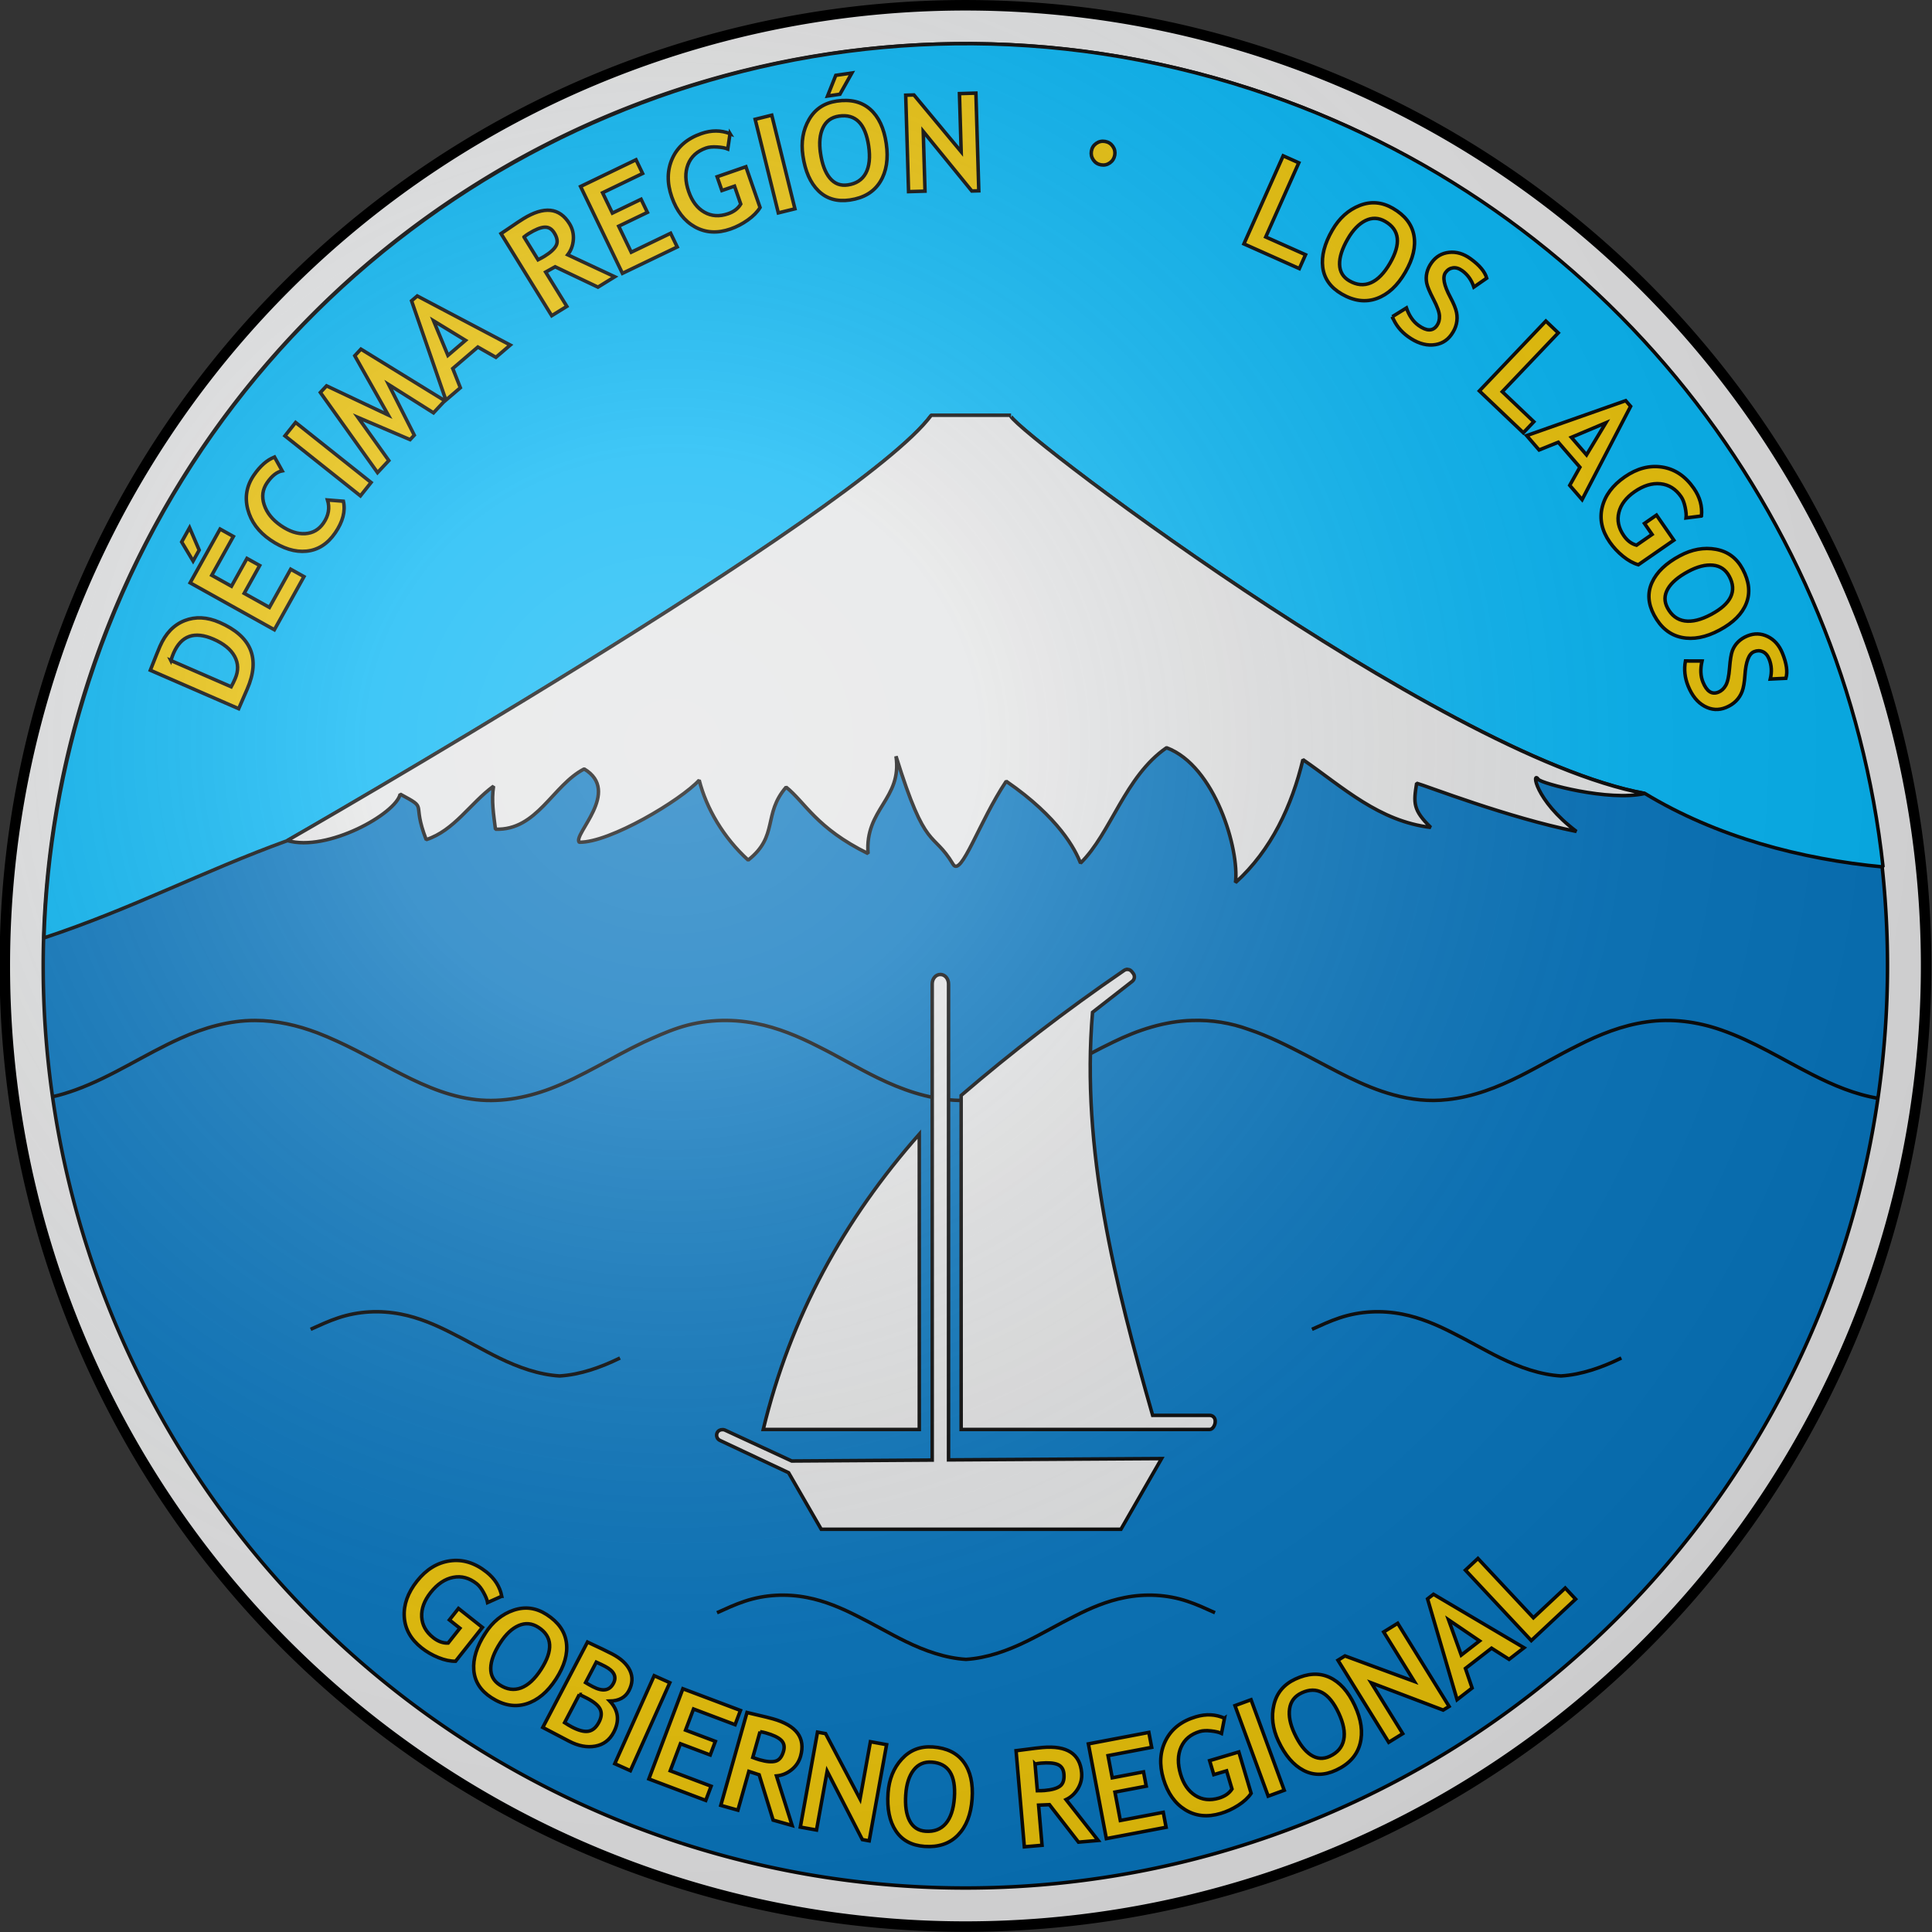 <svg height="551.818" width="551.815" xmlns="http://www.w3.org/2000/svg" xmlns:xlink="http://www.w3.org/1999/xlink"><rect width="100%" height="100%" fill="#333333" stroke="none"/><radialGradient id="a" cx="285.186" cy="200.448" gradientTransform="matrix(1.521 0 0 1.439 -237.527 -26.682)" gradientUnits="userSpaceOnUse" r="300"><stop offset="0" stop-color="#fff" stop-opacity=".314"/><stop offset=".19" stop-color="#fff" stop-opacity=".251"/><stop offset=".6" stop-color="#6b6b6b" stop-opacity=".125"/><stop offset="1" stop-opacity=".125"/></radialGradient><g stroke="#000" transform="translate(-46.543 -49.09)"><path d="m268.685 314.095a115.773 115.773 0 1 1 .189.061" fill="#e3e4e5" stroke-linecap="round" stroke-linejoin="bevel" stroke-width=".422" transform="matrix(2.37 0 0 2.37 -398.987 -158.38)"/><path d="m268.685 314.095a115.773 115.773 0 1 1 .189.061" fill="#0071bc" stroke-linecap="round" stroke-linejoin="bevel" stroke-width=".44" transform="matrix(2.275 0 0 2.275 -370.108 -139.03)"/><g fill-rule="evenodd"><path d="m583.099 362.812c-6.644-1.096-12.927-3.746-18.906-6.789-8.596-4.355-16.814-9.532-25.953-12.719-6.846-2.409-14.278-3.418-21.484-2.32-6.873.98-13.354 3.573-19.508 6.703-5.529 2.723-10.909 5.911-16.414 8.68-6.557 3.306-13.532 6.01-20.883 6.789-5.189.607-10.448.029-15.469-1.375-8.837-2.406-16.761-7.085-24.836-11.258-5.323-2.721-10.724-5.509-16.414-7.391-5.182-1.888-10.642-2.774-16.156-2.578-7.885.191-15.572 2.747-22.602 6.188-8.701 4.156-16.892 9.396-25.867 12.977-6.234 2.435-12.87 3.996-19.594 3.609-7.601-.444-14.951-3.044-21.742-6.359-5.796-2.815-11.327-6.166-17.102-9.023-5.616-2.872-11.484-5.325-17.703-6.531-7.355-1.464-15.136-1.101-22.258 1.289-3.368 1.11-6.565 2.589-9.797 4.039-8.995 4.255-17.4 9.771-26.727 13.32-7.158 2.687-14.983 4.101-22.602 2.922-7.979-1.178-15.347-4.717-22.43-8.422-7.058-3.687-14.036-7.621-21.484-10.484-5.692-2.154-11.679-3.527-17.789-3.523-7.355-.022-14.566 2.07-21.227 5.07-10.215 4.549-19.528 10.965-30.078 14.781-2.083.737-4.199 1.418-6.359 1.891" fill="#0071bc"/><g stroke-linejoin="bevel"><path d="m319.223 61.572c-109.795 1.376-211.513 71.888-247.292 182.073-7.897 24.318-12.086 48.984-12.834 73.324 25.377-8.393 45.179-18.952 69.497-27.769 0 0 163.512-93.692 183.949-121.507h22.74c-4.744 0 122.269 97.275 181.022 107.998 20.58 12.484 44.704 18.809 68.071 21.014-10.888-99.925-78.825-189.186-180.572-222.225-28.086-9.12-56.595-13.259-84.582-12.909z" fill="#00b4f4" stroke-linecap="round"/><path d="m128.603 289.171c11.459 3.322 31.052-7.672 32.237-13.264 8.321 4.494 3.088 1.82 7.432 13.005 8.021-2.608 12.544-10.367 19.238-15.276-.65 4.218.012 8.035.541 12.29 11.911.431 16.34-12.59 25.349-17.205 10.717 6.433-3.297 18.711-1.424 20.923 8.661.201 29.073-12.019 34.27-17.721 2.036 8.034 6.922 16.411 13.984 22.822 8.75-6.865 4.147-13.086 10.844-20.827 5.467 4.358 8.593 11.689 23.406 18.971-.975-12.82 9.786-15.538 7.975-27.808 8.615 27.76 10.412 21.039 16.302 30.849 2.322 3.867 7.488-12.243 15.181-23.697 15.09 10.367 19.744 19.577 21.222 23.375 8.702-8.515 12.662-24.741 24.565-32.953 13.908 5.151 20.859 29.252 19.694 38.519 10.295-9.279 16.146-22.078 19.271-35.125 11.613 8.044 21.671 17.561 36.512 19.372-5.091-4.974-4.952-6.943-4.038-12.626 2.837.772 26.071 9.845 45.634 13.771-11.94-9.028-12.793-17.547-10.856-14.862.81 1.123 20.05 6.364 30.356 4.024-58.753-10.723-185.742-108.028-180.998-108.028h-22.776c-20.437 27.815-183.92 121.471-183.92 121.471z" fill="#e3e4e5"/></g></g><g fill="#e3e4e5" stroke-width=".59" transform="matrix(-1.696 0 0 1.696 554.427 273.989)"><path d="m141.094 31.5c-.765 0-1.375.712-1.375 1.594v80.156l-35.875-.219 6.844 11.906h50.469l5.5-9.531 11.562-5.438c.481-.221.69-.8.469-1.281-.166-.361-.534-.543-.906-.531-.124.004-.255.007-.375.062l-11.281 5.219-23.656-.156v-80.188c0-.882-.61-1.594-1.375-1.594z"/><g fill-rule="evenodd"><path d="m144.645 108.125h26.279c-4.562-18.977-13.612-35.39-26.279-49.735z"/><path d="m109.469 30.656c-.242.029-.462.167-.625.375l-.219.281c-.326.417-.261 1.017.156 1.344l6.688 5.219c1.957 23.199-3.818 45.781-10.125 67.875h-9.594c-.529 0-.938.408-.938.938v.156c0 .529.408 1.281.938 1.281h41.846v-56.25c-8.278-7.11-17.427-14.205-27.409-21.031-.208-.163-.476-.217-.719-.188z"/></g></g><path d="m117.152 245.9-2.437 5.602-25.237-10.979c1.429-3.629 2.343-5.903 2.743-6.823 1.6-3.677 3.946-6.125 7.038-7.342 3.092-1.217 6.42-1.051 9.982.499 9.079 3.95 11.716 10.297 7.911 19.043zm-21.811-8.156 17.238 7.5c.384-.694.758-1.46 1.123-2.299.985-2.264.934-4.394-.151-6.39-1.086-1.996-3.106-3.637-6.059-4.922-5.401-2.35-9.194-1.014-11.379 4.008-.21.483-.467 1.184-.772 2.104zm11.684-24.347 5.633 3.138 4.429-7.948 3.629 2.022-4.429 7.948 7.209 4.017 6.076-10.904 3.793 2.114-8.455 15.174-24.058-13.405 8.555-15.354 3.793 2.114zm-6.335-13.58 2.744 6.392-1.739 3.12-3.265-5.456zm24.264-20.187 2.193 3.946c-1.516.282-2.959 1.419-4.328 3.413-1.298 1.891-1.57 3.985-.814 6.283.756 2.298 2.348 4.28 4.775 5.947 2.428 1.667 4.739 2.43 6.935 2.288 2.195-.142 3.935-1.148 5.219-3.018 1.469-2.139 1.853-4.337 1.154-6.596l4.542.36c.618 2.842-.162 5.848-2.34 9.02-2.178 3.172-4.913 4.919-8.206 5.242-3.293.323-6.742-.753-10.348-3.229-3.358-2.306-5.496-5.207-6.417-8.705-.92-3.498-.337-6.765 1.749-9.802 1.788-2.603 3.749-4.32 5.885-5.149zm24.535 11.088-21.557-17.139 3.042-3.826 21.557 17.139zm24.103-27.173-3.238 3.458-12.793-8.065 7.31 14.443-1.195 1.276-14.892-6.347 8.81 12.319-3.225 3.444-16.326-22.885 1.773-1.894 17.617 8.333-9.56-16.936 1.76-1.88zm14.593-12.398-5.158-2.935-7.171 6.135 2.173 5.489-4.128 3.532-9.806-28.35 1.628-1.393 26.561 14.015zm-17.801-10.426 4.097 9.879 5.028-4.302zm46.951-9.621-12.23-5.814c-.636.378-1.538.884-2.708 1.518l6.045 9.789-4.318 2.667-14.471-23.432c.235-.145 1.111-.741 2.629-1.789 1.518-1.048 2.757-1.868 3.717-2.461 5.95-3.675 10.347-3.209 13.192 1.398.856 1.386 1.226 2.903 1.11 4.551-.116 1.648-.654 3.092-1.611 4.332l13.445 6.279zm-21.132-14.325 4.02 6.51c.807-.41 1.413-.74 1.819-.991 1.738-1.073 2.858-2.104 3.36-3.092.502-.988.315-2.191-.561-3.609-.711-1.152-1.64-1.69-2.787-1.615-1.147.075-2.648.685-4.503 1.831-.448.277-.897.598-1.348.965zm22.451-12.629 2.799 5.809 8.196-3.95 1.804 3.743-8.196 3.95 3.583 7.434 11.245-5.419 1.885 3.912-15.648 7.541-11.956-24.81 15.834-7.631 1.885 3.912zm36.397-16.886-.647 4.384c-.713-.296-1.721-.487-3.024-.572-1.303-.085-2.363.014-3.18.298-2.557.888-4.275 2.456-5.153 4.704-.878 2.248-.811 4.829.2 7.741.962 2.77 2.455 4.733 4.481 5.887 2.026 1.154 4.288 1.298 6.786.431 1.646-.571 2.845-1.492 3.598-2.761l-1.775-5.115-3.605 1.251-1.368-3.943 8.223-2.854 4.044 11.65c-.789 1.282-1.963 2.476-3.523 3.581-1.56 1.105-3.198 1.956-4.915 2.552-3.729 1.295-7.111 1.098-10.144-.588-3.033-1.687-5.246-4.537-6.639-8.55-1.393-4.014-1.335-7.688.173-11.024 1.509-3.336 4.276-5.703 8.301-7.1 2.853-.99 5.576-.98 8.169.03zm13.792 22.638-6.612-26.735 4.745-1.173 6.612 26.735zm7.018-16.359c-.565-3.882.021-7.32 1.757-10.314 1.736-2.995 4.384-4.751 7.943-5.269 3.919-.57 7.091.209 9.516 2.339 2.425 2.129 3.957 5.389 4.596 9.779.639 4.39.064 8.033-1.725 10.927-1.789 2.895-4.674 4.631-8.655 5.211-3.659.532-6.65-.337-8.975-2.607-2.325-2.271-3.811-5.626-4.457-10.066zm5.023-.731c.464 3.187 1.362 5.577 2.696 7.168 1.333 1.592 3.03 2.238 5.088 1.938 2.418-.352 4.139-1.476 5.161-3.373 1.022-1.896 1.296-4.476.821-7.737-.929-6.387-3.751-9.238-8.463-8.552-2.158.314-3.688 1.42-4.589 3.318-.902 1.898-1.139 4.31-.714 7.237zm8.964-22.866-3.411 6.062-3.535.514 2.351-5.908zm34.263 33.705-13.875-17.024.504 17.062-4.698.139-.814-27.547 2.349-.069 13.494 16.227-.491-16.611 4.698-.139.825 27.904zm34.157-11.419c.165-.925.628-1.654 1.391-2.187.763-.533 1.607-.717 2.533-.552s1.654.628 2.187 1.391c.533.763.717 1.607.552 2.533-.165.925-.629 1.658-1.393 2.196-.764.539-1.609.726-2.534.561s-1.654-.631-2.185-1.4c-.532-.769-.715-1.616-.551-2.542zm43.558 26.521 11.212-25.155 4.464 1.99-9.444 21.188 11.367 5.066-1.768 3.966zm25.271-3.965c1.967-3.394 4.561-5.726 7.781-6.995 3.22-1.27 6.386-1.003 9.498.801 3.426 1.986 5.429 4.566 6.008 7.741.579 3.175-.244 6.681-2.469 10.52-2.225 3.838-4.937 6.337-8.136 7.496-3.199 1.159-6.539.729-10.02-1.288-3.199-1.854-5.005-4.393-5.418-7.616-.413-3.223.505-6.776 2.755-10.658zm4.391 2.545c-1.615 2.787-2.394 5.218-2.337 7.293.057 2.076.986 3.635 2.786 4.678 2.114 1.225 4.161 1.412 6.14.56 1.979-.852 3.794-2.704 5.447-5.556 3.237-5.584 2.795-9.57-1.326-11.958-1.887-1.094-3.773-1.176-5.658-.248-1.885.928-3.569 2.672-5.052 5.231zm12.729 22.209 4.027-2.495c.772 2.227 1.915 3.887 3.429 4.981 2.327 1.68 4.077 1.707 5.251.082.55-.762.801-1.687.751-2.774-.05-1.087-.621-2.678-1.713-4.773-1.092-2.095-1.735-3.634-1.93-4.617-.195-.983-.177-1.971.054-2.964.23-.993.679-1.952 1.347-2.877 1.247-1.727 2.914-2.703 5.001-2.928 2.087-.225 4.121.379 6.102 1.809 2.581 1.864 4.127 3.715 4.639 5.553l-3.669 2.544c-.673-2.001-1.782-3.559-3.326-4.674-.914-.66-1.797-.931-2.649-.811-.851.119-1.556.565-2.114 1.337-.924 1.28-.468 3.635 1.369 7.064.965 1.81 1.556 3.261 1.773 4.353.217 1.092.202 2.171-.043 3.238-.245 1.067-.731 2.104-1.457 3.11-1.306 1.809-3.095 2.782-5.366 2.919-2.271.138-4.606-.659-7.004-2.391-2.083-1.504-3.574-3.4-4.472-5.688zm24.862 21.206 18.987-19.949 3.54 3.37-15.993 16.803 9.014 8.58-2.994 3.146zm25.807 26.97 2.904-5.175-6.177-7.134-5.476 2.205-3.556-4.107 28.291-9.974 1.403 1.62-13.856 26.644zm10.32-17.863-9.854 4.156 4.332 5.003zm27.302 26.617-4.397.553c.094-.767.007-1.789-.261-3.067-.268-1.278-.648-2.272-1.141-2.983-1.542-2.225-3.513-3.459-5.914-3.701-2.401-.242-4.869.514-7.403 2.27-2.411 1.67-3.9 3.636-4.468 5.897-.568 2.261-.099 4.479 1.407 6.652.992 1.432 2.201 2.34 3.626 2.725l4.45-3.083-2.173-3.137 3.431-2.377 4.956 7.155-10.137 7.023c-1.447-.416-2.912-1.227-4.395-2.432-1.483-1.206-2.742-2.556-3.777-4.05-2.248-3.245-2.967-6.555-2.156-9.929.811-3.374 2.962-6.271 6.455-8.691 3.492-2.419 7.048-3.35 10.666-2.792 3.619.558 6.641 2.588 9.068 6.091 1.72 2.483 2.441 5.109 2.164 7.877zm-6.175 11.367c3.458-1.851 6.891-2.47 10.297-1.856 3.406.614 5.959 2.507 7.656 5.678 1.869 3.491 2.215 6.739 1.037 9.744-1.178 3.005-3.722 5.554-7.633 7.648-3.911 2.094-7.532 2.792-10.862 2.095-3.33-.698-5.945-2.82-7.844-6.366-1.745-3.259-1.945-6.368-.601-9.327 1.344-2.959 3.994-5.497 7.95-7.615zm2.396 4.475c-2.84 1.52-4.781 3.178-5.824 4.973-1.043 1.795-1.074 3.61-.092 5.444 1.153 2.154 2.796 3.39 4.927 3.706 2.131.316 4.649-.304 7.555-1.859 5.69-3.046 7.411-6.669 5.163-10.867-1.029-1.922-2.59-2.985-4.681-3.187-2.091-.202-4.441.395-7.048 1.791zm-.792 25.563 4.737.017c-.525 2.298-.435 4.312.27 6.041 1.084 2.658 2.554 3.608 4.41 2.851.87-.355 1.572-1.007 2.106-1.955.534-.948.892-2.6 1.075-4.956.183-2.355.453-4.001.809-4.938.356-.937.894-1.765 1.616-2.486.721-.72 1.61-1.296 2.666-1.727 1.973-.804 3.904-.749 5.793.166 1.889.915 3.295 2.504 4.217 4.767 1.202 2.948 1.533 5.337.994 7.167l-4.46.215c.489-2.054.374-3.962-.345-5.726-.426-1.044-1.032-1.742-1.817-2.091-.785-.35-1.619-.345-2.501.015-1.462.596-2.322 2.835-2.581 6.716-.14 2.047-.407 3.59-.802 4.631-.395 1.041-.979 1.949-1.752 2.724-.773.775-1.734 1.397-2.883 1.866-2.066.842-4.098.72-6.098-.366-1.999-1.086-3.557-2.999-4.674-5.738-.97-2.379-1.23-4.777-.781-7.193z" fill="#eac102"/><path d="m189.853 505-4.045 1.809c-.133-.761-.514-1.713-1.142-2.858-.628-1.145-1.281-1.986-1.959-2.522-2.122-1.68-4.368-2.287-6.735-1.82-2.368.467-4.509 1.909-6.422 4.326-1.82 2.299-2.673 4.613-2.559 6.942.115 2.329 1.209 4.314 3.282 5.955 1.366 1.081 2.786 1.599 4.262 1.552l3.361-4.245-2.992-2.369 2.59-3.272 6.824 5.403-7.655 9.669c-1.505.023-3.143-.326-4.913-1.048-1.77-.722-3.368-1.647-4.792-2.775-3.095-2.45-4.746-5.408-4.952-8.872s1.009-6.862 3.646-10.193 5.768-5.256 9.392-5.776c3.624-.519 7.107.543 10.448 3.188 2.368 1.875 3.822 4.177 4.363 6.907zm-4.722 10.602c2.128-3.295 4.83-5.5 8.108-6.614 3.277-1.114 6.427-.695 9.449 1.256 3.327 2.148 5.203 4.822 5.629 8.021.426 3.199-.564 6.662-2.971 10.389-2.407 3.727-5.235 6.093-8.487 7.096-3.251 1.004-6.567.414-9.946-1.768-3.106-2.005-4.788-4.628-5.046-7.867-.258-3.24.83-6.744 3.264-10.513zm4.264 2.753c-1.747 2.706-2.642 5.097-2.684 7.173-.043 2.076.81 3.678 2.558 4.807 2.053 1.326 4.088 1.61 6.106.854 2.017-.756 3.92-2.519 5.708-5.288 3.501-5.422 3.251-9.425-.75-12.008-1.832-1.183-3.712-1.356-5.639-.519-1.927.837-3.693 2.497-5.298 4.982zm19.637 28.026-7.46-3.908 12.772-24.378c3.367 1.566 5.712 2.695 7.033 3.387 2.531 1.326 4.226 2.904 5.086 4.734.859 1.83.763 3.749-.29 5.759-1.012 1.932-2.833 2.923-5.463 2.974 2.478 2.642 2.853 5.612 1.126 8.909-1.163 2.22-2.925 3.543-5.284 3.97-2.36.426-4.866-.056-7.519-1.446zm7.827-22.555-3.062 5.845c.643.393 1.331.782 2.063 1.166 2.82 1.477 4.785 1.156 5.896-.965.983-1.876.192-3.486-2.372-4.829-.677-.355-1.519-.76-2.525-1.217zm-4.833 9.225-4.223 8.06c.836.537 1.526.948 2.07 1.233 1.932 1.012 3.505 1.419 4.719 1.22 1.215-.198 2.22-1.058 3.017-2.579.727-1.388.851-2.61.372-3.667-.479-1.057-1.729-2.115-3.749-3.174-.422-.221-1.158-.585-2.208-1.093zm10.109 19.782 11.257-25.134 4.461 1.998-11.257 25.135zm22.493-15.621-2.276 6.033 8.513 3.211-1.466 3.887-8.513-3.211-2.913 7.722 11.679 4.406-1.533 4.063-16.252-6.131 9.72-25.768 16.446 6.204-1.533 4.063zm22.733 31.734-3.986-12.942c-.708-.213-1.691-.536-2.95-.969l-3.124 11.073-4.885-1.378 7.478-26.505c.265.075 1.297.317 3.096.727 1.799.41 3.241.768 4.326 1.074 6.73 1.899 9.361 5.454 7.89 10.664-.442 1.568-1.31 2.866-2.603 3.895-1.293 1.029-2.72 1.609-4.281 1.742l4.465 14.151zm-3.735-25.255-2.078 7.364c.848.317 1.501.541 1.96.67 1.966.555 3.483.683 4.55.385 1.067-.298 1.827-1.249 2.28-2.853.368-1.303.136-2.351-.695-3.145-.831-.794-2.295-1.488-4.394-2.08-.507-.143-1.048-.256-1.623-.341zm29.217 30.819-10.049-19.528-3.039 16.797-4.625-.837 4.907-27.119 2.312.418 9.842 18.669 2.959-16.353 4.625.837-4.971 27.47zm7.346-13.316c.282-3.913 1.592-7.145 3.931-9.697 2.339-2.552 5.302-3.699 8.889-3.44 3.95.284 6.881 1.727 8.792 4.327 1.911 2.6 2.707 6.113 2.389 10.538-.319 4.425-1.662 7.859-4.031 10.302-2.369 2.443-5.559 3.52-9.572 3.231-3.688-.266-6.423-1.757-8.206-4.474-1.783-2.717-2.514-6.313-2.192-10.788zm5.063.365c-.231 3.213.133 5.739 1.094 7.58s2.478 2.836 4.553 2.985c2.438.176 4.359-.553 5.765-2.186 1.405-1.633 2.227-4.093 2.463-7.38.464-6.438-1.68-9.827-6.43-10.169-2.175-.157-3.907.595-5.195 2.255-1.288 1.66-2.038 3.965-2.251 6.915zm49.331 13.682-8.299-10.701c-.738.051-1.772.096-3.102.135l.987 11.462-5.057.436-2.363-27.439c.275-.024 1.326-.161 3.153-.413 1.827-.252 3.303-.426 4.427-.523 6.967-.6 10.683 1.797 11.148 7.191.14 1.623-.214 3.144-1.06 4.563-.846 1.419-1.976 2.466-3.39 3.141l9.175 11.663zm-12.412-22.309.657 7.623c.905-.003 1.595-.024 2.07-.065 2.035-.175 3.5-.591 4.393-1.246.893-.656 1.268-1.814 1.125-3.474-.116-1.349-.703-2.248-1.761-2.698-1.058-.45-2.673-.581-4.845-.394-.524.045-1.071.13-1.639.254zm20.845-2.4 1.202 6.335 8.939-1.696.774 4.082-8.939 1.696 1.538 8.108 12.264-2.327.809 4.266-17.066 3.238-5.134-27.058 17.269-3.276.809 4.266zm33.26-10.698-.844 4.35c-.699-.328-1.698-.564-2.995-.708-1.298-.144-2.361-.092-3.19.154-2.595.771-4.381 2.26-5.36 4.467-.978 2.206-1.028 4.787-.15 7.742.836 2.811 2.239 4.839 4.211 6.083 1.972 1.244 4.225 1.49 6.759.736 1.67-.496 2.91-1.362 3.719-2.596l-1.543-5.19-3.658 1.088-1.189-4 8.343-2.48 3.514 11.821c-.846 1.245-2.073 2.385-3.681 3.418-1.608 1.034-3.283 1.81-5.025 2.327-3.784 1.125-7.153.777-10.107-1.045-2.954-1.822-5.036-4.769-6.247-8.841-1.211-4.072-.987-7.741.67-11.005 1.657-3.265 4.528-5.504 8.613-6.718 2.895-.861 5.615-.728 8.159.398zm12.481 22.272-9.479-25.858 4.589-1.682 9.479 25.858zm2.932-15.706c-1.662-3.553-2.095-7.014-1.297-10.382.797-3.368 2.825-5.815 6.083-7.339 3.587-1.678 6.849-1.848 9.786-.51 2.937 1.338 5.345 4.017 7.225 8.035 1.88 4.019 2.381 7.672 1.505 10.96-.876 3.288-3.137 5.784-6.781 7.489-3.349 1.567-6.464 1.599-9.346.097-2.882-1.502-5.273-4.285-7.174-8.349zm4.598-2.151c1.365 2.917 2.915 4.946 4.652 6.084s3.547 1.267 5.431.386c2.214-1.035 3.536-2.609 3.967-4.72.431-2.111-.052-4.659-1.449-7.645-2.735-5.846-6.259-7.76-10.573-5.743-1.975.924-3.12 2.425-3.435 4.502-.315 2.077.154 4.456 1.407 7.135zm42.453-6.728-20.535-7.787 8.981 14.516-3.997 2.473-14.5-23.436 1.998-1.236 19.806 7.288-8.743-14.132 3.997-2.473 14.688 23.74zm18.829-14.496-5.011-3.179-7.457 5.784 1.907 5.587-4.293 3.33-8.435-28.787 1.693-1.314 25.859 15.272zm-17.281-11.267 3.619 10.064 5.229-4.056zm23.622 5.915-18.814-20.113 3.569-3.339 15.847 16.941 9.088-8.501 2.966 3.171z" fill="#eac102"/><g fill="#0071bc" fill-rule="evenodd"><path d="m393.569 509.715c-2.604-1.168-5.191-2.381-7.905-3.275-5.738-1.925-11.979-2.231-17.905-1.051-5.011.972-9.745 2.982-14.27 5.296-4.652 2.302-9.119 4.961-13.788 7.23-5.471 2.671-11.345 4.766-17.25 5.123-5.905-.357-11.778-2.452-17.25-5.123-4.669-2.268-9.136-4.927-13.788-7.23-4.525-2.314-9.259-4.324-14.27-5.296-5.926-1.179-12.167-.874-17.905 1.051-2.714.894-5.301 2.107-7.905 3.275"/><path d="m223.634 436.964c-5.471 2.671-11.345 4.766-17.25 5.123-5.905-.357-11.778-2.452-17.25-5.123-4.669-2.268-9.136-4.927-13.788-7.23-4.525-2.314-9.259-4.324-14.27-5.296-5.926-1.179-12.167-.874-17.905 1.051-2.714.894-5.301 2.107-7.905 3.275"/><path d="m509.634 436.964c-5.471 2.671-11.345 4.766-17.25 5.123-5.905-.357-11.778-2.452-17.25-5.123-4.669-2.268-9.136-4.927-13.788-7.23-4.525-2.314-9.259-4.324-14.27-5.296-5.926-1.179-12.167-.874-17.905 1.051-2.714.894-5.301 2.107-7.905 3.275"/></g></g><path d="m276.625 50.625c-114.374 1.433-220.292 74.876-257.562 189.656-46.771 144.038 32.181 298.885 176.219 345.656l.438.156c143.96 46.473 298.499-32.495 345.219-176.375 46.771-144.038-32.181-298.885-176.219-345.656-29.258-9.5-58.94-13.803-88.094-13.438z" fill="url(#a)" fill-rule="evenodd" transform="translate(-4.092 -49.091)"/><path d="m268.685 314.095a115.773 115.773 0 1 1 .189.061" fill="none" stroke="#000" stroke-linecap="round" stroke-linejoin="bevel" stroke-width="1.266" transform="matrix(2.37 0 0 2.37 -445.53 -207.47)"/></svg>